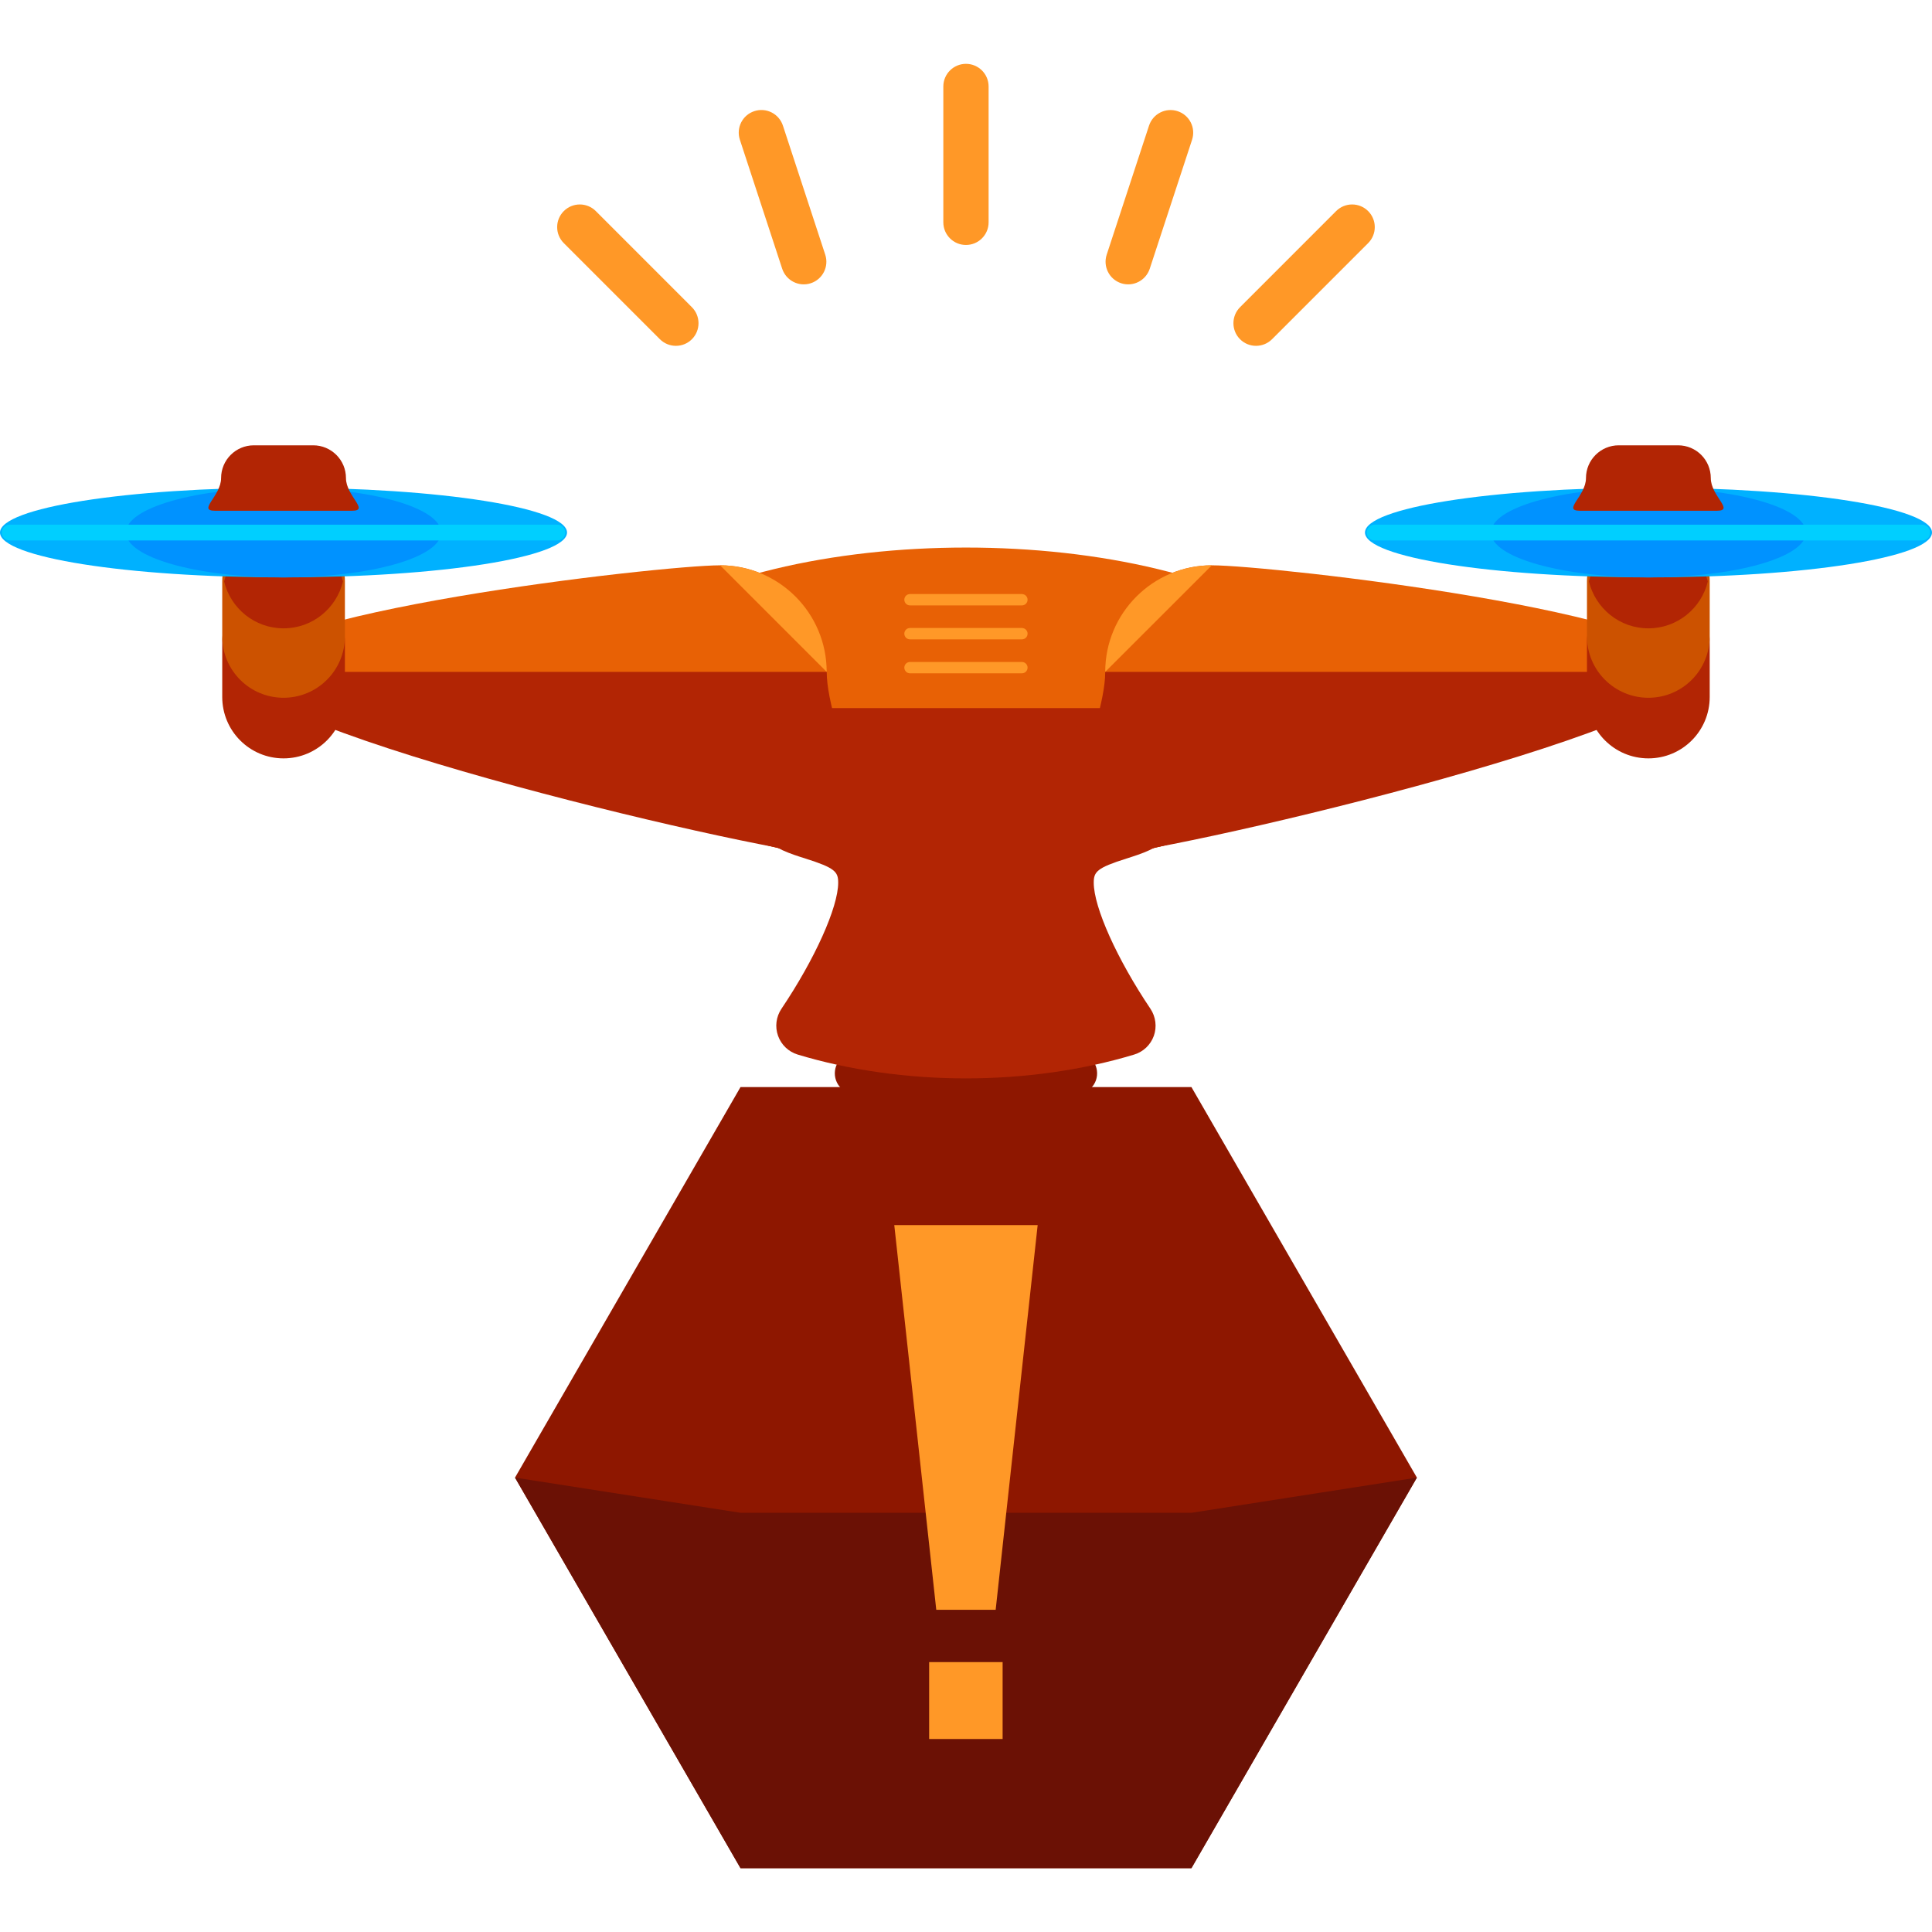 <?xml version="1.0" encoding="iso-8859-1"?>
<!-- Generator: Adobe Illustrator 19.0.0, SVG Export Plug-In . SVG Version: 6.00 Build 0)  -->
<svg version="1.1" id="Layer_1" xmlns="http://www.w3.org/2000/svg" xmlns:xlink="http://www.w3.org/1999/xlink" x="0px" y="0px"
	 viewBox="0 0 504.139 504.139" style="enable-background:new 0 0 504.139 504.139;" xml:space="preserve">
<polygon style="fill:#8E1700;" points="193.229,487.479 134.388,385.568 193.229,283.664 310.894,283.664 369.727,385.568 
	310.894,487.479 "/>
<polygon style="fill:#6B1105;" points="193.229,487.479 134.388,385.568 193.229,394.752 310.894,394.752 369.727,385.568 
	310.894,487.479 "/>
<path style="fill:#8E1700;" d="M277.984,263.987h-51.846c-1.804,4.017-4.356,8.586-7.373,13.044
	c-0.969,1.449-1.189,3.245-0.614,4.876c0.583,1.631,1.906,2.875,3.552,3.387c9.295,2.812,19.787,4.293,30.358,4.293
	c10.555,0,21.063-1.481,30.358-4.293c1.646-0.504,2.97-1.757,3.553-3.387c0.567-1.631,0.347-3.434-0.614-4.876
	C282.34,272.573,279.788,267.997,277.984,263.987z"/>
<ellipse style="fill:#E86105;" cx="252.062" cy="184.769" rx="100.061" ry="41.889"/>
<path style="fill:#B22504;" d="M352.122,184.769c0,23.142-44.804,41.889-100.061,41.889s-100.061-18.755-100.061-41.889"/>
<path style="fill:#E86105;" d="M215.725,175.325c0,15.368-12.446,27.829-27.813,27.829c-15.36,0-125.629-12.461-125.629-27.829
	c0-15.352,110.269-27.813,125.629-27.813C203.28,147.511,215.725,159.972,215.725,175.325z"/>
<path style="fill:#FF9827;" d="M187.904,147.511c15.368,0,27.813,12.461,27.813,27.813"/>
<g>
	<path style="fill:#B22504;" d="M215.725,175.325c0,15.368,17.904,48.065,2.536,48.065S62.275,190.7,62.275,175.325"/>
	<path style="fill:#B22504;" d="M90.002,181.862c0,8.862-7.168,16.03-16.014,16.03l0,0c-8.854,0-15.998-7.168-15.998-16.03v-14.336
		c0-8.846,7.144-16.014,15.998-16.014l0,0c8.846,0,16.014,7.168,16.014,16.014V181.862z"/>
</g>
<path style="fill:#CC5200;" d="M90.002,166.061c0,8.846-7.168,16.014-16.014,16.014l0,0c-8.854,0-15.998-7.168-15.998-16.014
	v-14.336c0-8.846,7.144-16.03,15.998-16.03l0,0c8.846,0,16.014,7.184,16.014,16.03V166.061z"/>
<path style="fill:#B22504;" d="M58.478,151.725c1.694,7.018,7.987,12.233,15.51,12.233c7.538,0,13.816-5.215,15.51-12.233
	c-1.694-7.003-7.971-12.233-15.51-12.233C66.465,139.492,60.172,144.723,58.478,151.725z"/>
<ellipse style="fill:#00B1FF;" cx="73.98" cy="138.957" rx="73.98" ry="11.705"/>
<ellipse style="fill:#0092FF;" cx="73.988" cy="138.957" rx="41.11" ry="11.705"/>
<path style="fill:#00CFFF;" d="M147.495,138.973c0,1.142-0.906,2.048-2.056,2.048H2.521c-1.126,0-2.032-0.906-2.032-2.048l0,0
	c0-1.142,0.906-2.064,2.032-2.064h142.919C146.582,136.909,147.495,137.83,147.495,138.973L147.495,138.973z"/>
<path style="fill:#B22504;" d="M90.277,124.755c0,4.695,6.294,8.523,1.56,8.523H56.123c-4.71,0,1.568-3.828,1.568-8.523l0,0
	c0-4.742,3.844-8.554,8.539-8.554h15.494C86.433,116.2,90.277,120.013,90.277,124.755L90.277,124.755z"/>
<path style="fill:#E86105;" d="M288.398,175.325c0,15.368,12.446,27.829,27.829,27.829c15.336,0,125.605-12.461,125.605-27.829
	c0-15.352-110.269-27.813-125.605-27.813C300.843,147.511,288.398,159.972,288.398,175.325z"/>
<path style="fill:#FF9827;" d="M316.227,147.511c-15.384,0-27.829,12.461-27.829,27.813"/>
<g>
	<path style="fill:#B22504;" d="M288.398,175.325c0,15.368-17.904,48.065-2.536,48.065S441.84,190.7,441.84,175.325"/>
	<path style="fill:#B22504;" d="M414.106,181.862c0,8.862,7.184,16.03,16.03,16.03l0,0c8.854,0,15.998-7.168,15.998-16.03v-14.336
		c0-8.846-7.144-16.014-15.998-16.014l0,0c-8.846,0-16.03,7.168-16.03,16.014V181.862z"/>
</g>
<path style="fill:#CC5200;" d="M414.106,166.061c0,8.846,7.184,16.014,16.03,16.014l0,0c8.854,0,15.998-7.168,15.998-16.014v-14.336
	c0-8.846-7.144-16.03-15.998-16.03l0,0c-8.846,0-16.03,7.184-16.03,16.03V166.061z"/>
<path style="fill:#B22504;" d="M445.645,151.725c-1.694,7.018-7.987,12.233-15.51,12.233c-7.538,0-13.8-5.215-15.525-12.233
	c1.725-7.003,7.987-12.233,15.525-12.233C437.658,139.492,443.951,144.723,445.645,151.725z"/>
<ellipse style="fill:#00B1FF;" cx="430.159" cy="138.957" rx="73.98" ry="11.705"/>
<ellipse style="fill:#0092FF;" cx="430.159" cy="138.957" rx="41.102" ry="11.705"/>
<path style="fill:#00CFFF;" d="M356.628,138.973c0,1.142,0.906,2.048,2.048,2.048h142.927c1.126,0,2.048-0.906,2.048-2.048l0,0
	c0-1.142-0.922-2.064-2.048-2.064H358.676C357.541,136.909,356.628,137.83,356.628,138.973L356.628,138.973z"/>
<g>
	<path style="fill:#B22504;" d="M413.846,124.755c0,4.695-6.294,8.523-1.568,8.523H448c4.71,0-1.583-3.828-1.583-8.523l0,0
		c0-4.742-3.812-8.554-8.539-8.554H422.4C417.69,116.2,413.846,120.013,413.846,124.755L413.846,124.755z"/>
	<path style="fill:#B22504;" d="M299.402,188.833h-15.265c-2.324,0-4.521,1.032-6.018,2.796c-2.135,2.521-11.902,6.262-26.065,6.262
		s-23.914-3.742-26.049-6.262c-1.497-1.772-3.71-2.796-6.034-2.796h-15.25c-4.356,0-7.877,3.521-7.877,7.877v16.14
		c0,2.001,0.772,3.938,2.135,5.404c3.001,3.182,7.168,4.506,11.209,5.782c7.688,2.434,8.531,3.434,8.531,6.294
		c0,6.412-6.089,19.952-14.809,32.91c-1.394,2.08-1.733,4.695-0.882,7.05c0.835,2.355,2.741,4.167,5.136,4.892
		c13.438,4.064,28.617,6.215,43.89,6.215s30.46-2.15,43.89-6.215c2.402-0.725,4.301-2.536,5.144-4.892
		c0.835-2.355,0.496-4.97-0.882-7.05c-8.72-12.958-14.801-26.49-14.801-32.91c0-2.859,0.827-3.86,8.515-6.294
		c4.033-1.276,8.192-2.599,11.209-5.782c1.371-1.465,2.135-3.403,2.135-5.404v-16.14
		C307.279,192.354,303.75,188.833,299.402,188.833z"/>
</g>
<g>
	<path style="fill:#FF9827;" d="M268.138,156.491c0,0.819-0.662,1.481-1.481,1.481h-29.2c-0.819,0-1.481-0.662-1.481-1.481l0,0
		c0-0.819,0.662-1.481,1.481-1.481h29.2C267.477,155.018,268.138,155.68,268.138,156.491L268.138,156.491z"/>
	<path style="fill:#FF9827;" d="M268.138,165.352c0,0.819-0.662,1.481-1.481,1.481h-29.2c-0.819,0-1.481-0.662-1.481-1.481l0,0
		c0-0.819,0.662-1.481,1.481-1.481h29.2C267.477,163.879,268.138,164.541,268.138,165.352L268.138,165.352z"/>
	<path style="fill:#FF9827;" d="M268.138,174.214c0,0.819-0.662,1.481-1.481,1.481h-29.2c-0.819,0-1.481-0.662-1.481-1.481l0,0
		c0-0.819,0.662-1.481,1.481-1.481h29.2C267.477,172.741,268.138,173.403,268.138,174.214L268.138,174.214z"/>
	<path style="fill:#FF9827;" d="M257.969,58.014c0,3.261-2.647,5.908-5.908,5.908l0,0c-3.261,0-5.908-2.647-5.908-5.908V22.567
		c0-3.261,2.647-5.908,5.908-5.908l0,0c3.261,0,5.908,2.647,5.908,5.908V58.014z"/>
	<path style="fill:#FF9827;" d="M180.539,80.156c2.308,2.308,2.308,6.065,0,8.365l0,0c-2.308,2.308-6.049,2.292-8.357-0.016
		l-25.064-25.064c-2.308-2.308-2.308-6.049,0-8.357l0,0c2.308-2.308,6.049-2.308,8.357,0L180.539,80.156z"/>
	<path style="fill:#FF9827;" d="M215.339,66.45c1.016,3.096-0.662,6.443-3.773,7.459l0,0c-3.096,1.016-6.428-0.677-7.459-3.781
		l-11.043-33.666c-1.016-3.111,0.662-6.443,3.773-7.459l0,0c3.111-1.016,6.428,0.662,7.459,3.773L215.339,66.45z"/>
	<path style="fill:#FF9827;" d="M323.584,80.156c-2.308,2.308-2.308,6.065,0,8.365l0,0c2.308,2.308,6.049,2.292,8.357-0.016
		l25.064-25.064c2.308-2.308,2.308-6.049,0-8.357l0,0c-2.308-2.308-6.049-2.308-8.357,0L323.584,80.156z"/>
	<path style="fill:#FF9827;" d="M288.784,66.45c-1.016,3.096,0.662,6.443,3.773,7.459l0,0c3.096,1.016,6.428-0.677,7.459-3.781
		L311.06,36.47c1.016-3.111-0.662-6.443-3.773-7.459l0,0c-3.111-1.016-6.428,0.662-7.459,3.773L288.784,66.45z"/>
	<polygon style="fill:#FF9827;" points="259.812,420.061 244.311,420.061 233.354,319.677 270.769,319.677 	"/>
	<rect x="242.452" y="433.711" style="fill:#FF9827;" width="19.172" height="20.07"/>
</g>
<g>
</g>
<g>
</g>
<g>
</g>
<g>
</g>
<g>
</g>
<g>
</g>
<g>
</g>
<g>
</g>
<g>
</g>
<g>
</g>
<g>
</g>
<g>
</g>
<g>
</g>
<g>
</g>
<g>
</g>
</svg>
